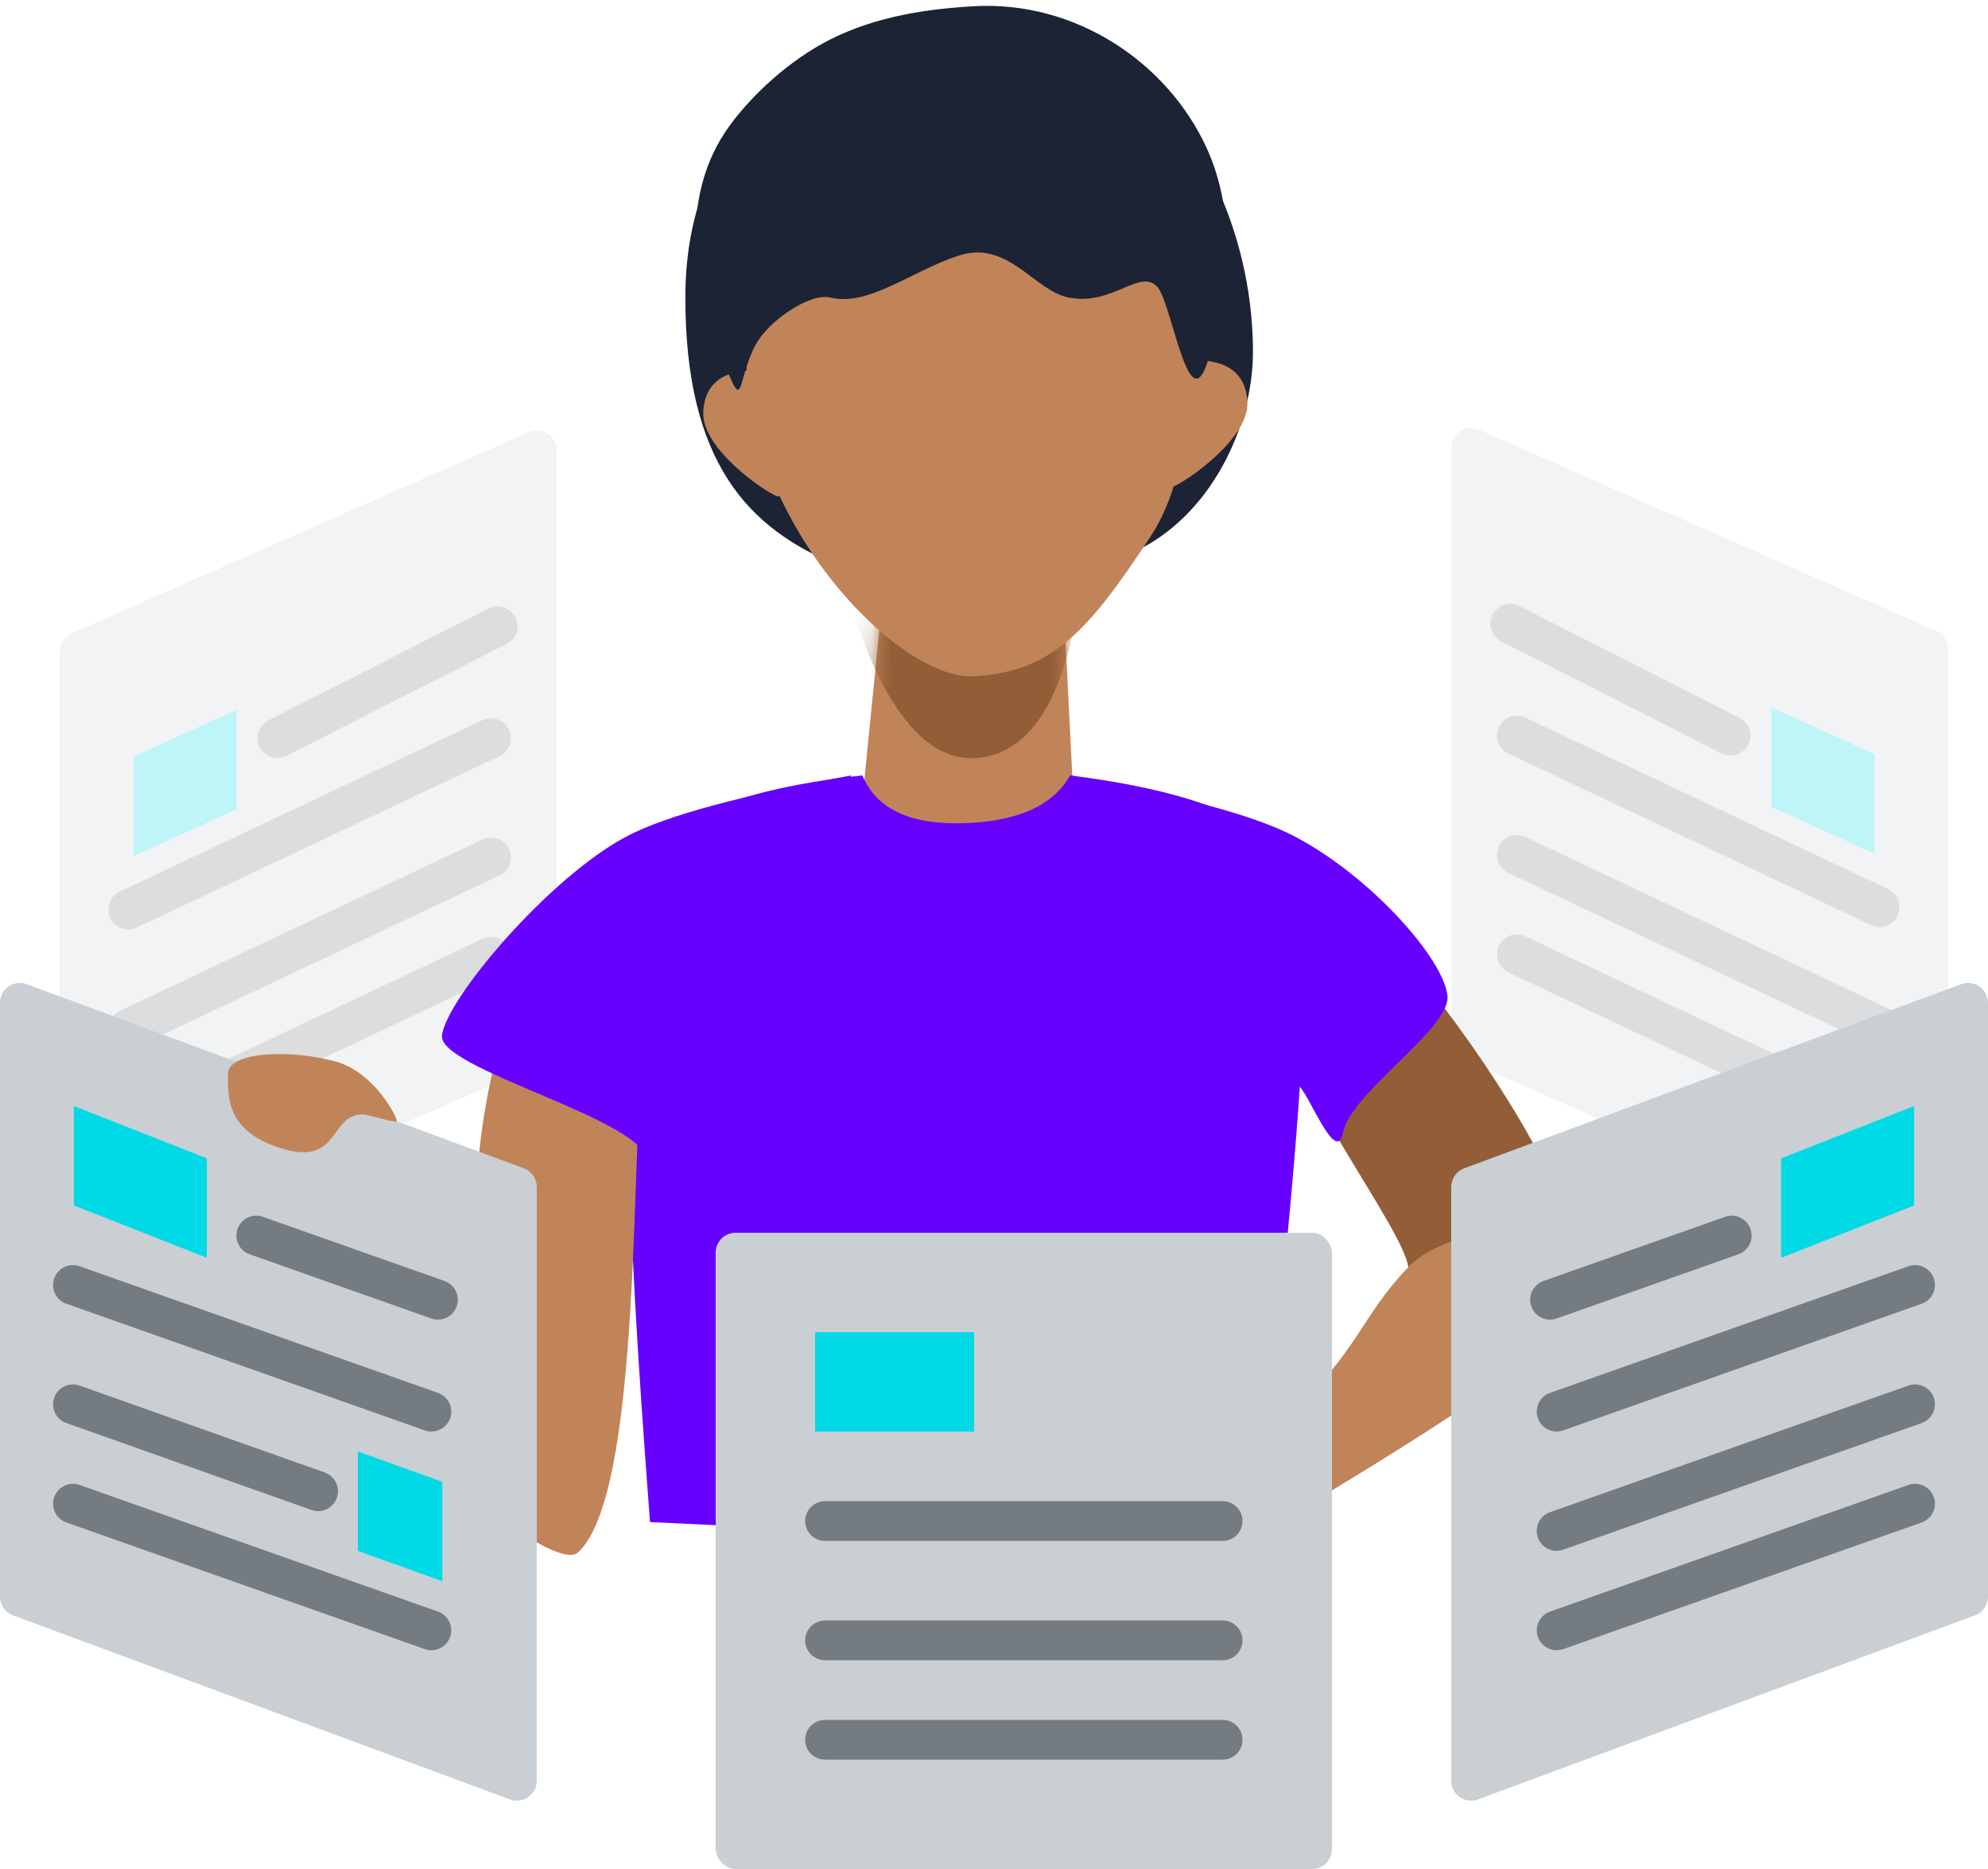<?xml version="1.0" encoding="UTF-8"?>
<svg width="100px" height="94px" viewBox="0 0 100 94" version="1.1" xmlns="http://www.w3.org/2000/svg" xmlns:xlink="http://www.w3.org/1999/xlink">
    <!-- Generator: Sketch 47.1 (45422) - http://www.bohemiancoding.com/sketch -->
    <title>Group 2</title>
    <desc>Created with Sketch.</desc>
    <defs>
        <path d="M1.25,0 L10,0 L10.625,12.5 C8.24,15.08 6.47,16.37 5.312,16.37 C4.155,16.37 2.385,15.08 0,12.5 L1.25,0 Z" id="path-1"></path>
    </defs>
    <g id="Page-1" stroke="none" stroke-width="1" fill="none" fill-rule="evenodd">
        <g id="texar-copy" transform="translate(-463, -469)">
            <g id="examples" transform="translate(390, 444)">
                <g id="Group-2" transform="translate(67, 9)">
                    <rect id="Rectangle-11" x="0" y="0" width="110" height="110"></rect>
                    <g id="person" transform="translate(9, 16.125)">
                        <g id="Group-3" opacity="0.26" transform="translate(0, 21)">
                            <path d="M0.597,10.737 L23.597,0.617 L23.597,0.617 C24.103,0.395 24.693,0.624 24.915,1.13 C24.971,1.257 25,1.394 25,1.533 L25,31.347 L25,31.347 C25,31.744 24.766,32.103 24.403,32.263 L1.403,42.383 L1.403,42.383 C0.897,42.605 0.307,42.376 0.085,41.87 C0.029,41.743 4.23582914e-15,41.606 4.21884749e-15,41.467 L1.77635684e-15,11.653 L2.44249065e-15,11.653 C2.39392887e-15,11.256 0.234,10.897 0.597,10.737 Z" id="Rectangle-15" fill="#CACFD3"></path>
                            <path d="M3.456,24.621 L21.699,15.997" id="Line" stroke="#757C81" stroke-width="2" stroke-linecap="round"></path>
                            <path d="M10.953,15.997 L22.029,10.37" id="Line" stroke="#757C81" stroke-width="2" stroke-linecap="round"></path>
                            <path d="M3.456,30.621 L21.699,21.997" id="Line" stroke="#757C81" stroke-width="2" stroke-linecap="round"></path>
                            <path d="M3.456,35.621 L21.699,26.997" id="Line" stroke="#757C81" stroke-width="2" stroke-linecap="round"></path>
                            <polygon id="Rectangle-16" fill="#00DAE7" points="3.719 16.926 8.897 14.584 8.897 19.584 3.719 21.926"></polygon>
                        </g>
                        <g id="neck" transform="translate(40.375, 27.625)">
                            <mask id="mask-2" fill="white">
                                <use xlink:href="#path-1"></use>
                            </mask>
                            <use id="Rectangle-5" fill="#C18459" xlink:href="#path-1"></use>
                            <path d="M-1.238,0.535 L11.131,0.535 C10.526,6.748 8.781,10.023 5.894,10.36 C3.008,10.696 0.631,7.421 -1.238,0.535 Z" id="Rectangle-5" fill="#935D37" mask="url(#mask-2)"></path>
                        </g>
                        <g id="head" transform="translate(30.625, 0)">
                            <path d="M8.568,28.32 C8.772,28.401 9.31,28.26 9.556,28.32 C12.337,28.989 19.022,29.63 23.375,27.652 C27.265,25.885 29.401,21.321 29.401,17.582 C29.401,9.288 24.04,0.532 15.125,1.035 C6.21,1.537 0.849,6.547 0.849,14.841 C0.849,23.134 4.013,26.488 8.568,28.32 Z" id="Oval" fill="#1C2335"></path>
                            <path d="M15.382,33.886 C19.256,33.66 21.069,31.712 24.263,26.836 C25.921,24.306 26.102,21.017 26.102,18.414 C26.102,10.211 25.288,2.938 18.113,2.938 C10.937,2.938 3.912,9.49 3.912,17.783 C3.912,26.077 11.508,34.111 15.382,33.886 Z" id="Oval" fill="#C18459"></path>
                            <path d="M5.434,24.825 C6.073,25.082 5.825,21.777 5.825,20.614 C5.825,19.451 5.304,18.5 4.298,18.5 C3.292,18.5 1.825,18.791 1.751,20.614 C1.678,22.438 4.795,24.568 5.434,24.825 Z" id="Oval" fill="#C18459"></path>
                            <path d="M28.684,24.325 C29.322,24.582 29.075,21.277 29.075,20.114 C29.075,18.951 28.554,18 27.548,18 C26.542,18 25.075,18.291 25.001,20.114 C24.927,21.938 28.045,24.068 28.684,24.325 Z" id="Oval" fill="#C18459" transform="translate(27.061, 21.169) scale(-1, 1) translate(-27.061, -21.169) "></path>
                            <path d="M2.462,17.241 C3.915,21.068 3.332,19.229 4.37,17.241 C5.008,16.02 7.122,14.585 8.139,14.839 C10.048,15.314 12.201,13.521 14.589,12.733 C17.076,11.913 18.398,14.499 20.128,14.839 C22.321,15.269 23.669,13.399 24.561,14.266 C25.297,14.982 26.124,20.937 27.072,18.203 C28.285,14.707 28.582,10.615 27.072,7.319 C25.085,2.981 20.442,-0.097 15.375,0.188 C13.056,0.319 10.478,0.681 8.139,1.859 C6.088,2.893 4.205,4.645 3.076,6.195 C0.546,9.668 1.261,14.08 2.462,17.241 Z" id="Oval" fill="#1C2335"></path>
                        </g>
                    </g>
                    <path d="M37.437,60.926 C38.201,57.749 42.181,55.774 49.377,55 C50.085,56.69 51.793,57.491 54.5,57.401 C57.207,57.311 58.982,56.511 59.824,55 C66.145,55.792 69.9,57.34 71.091,59.644 C71.832,61.079 71.812,65.98 71.091,74.5 C70.61,80.18 69.913,86.68 69,94 L38.697,92.551 C38.03,83.822 37.697,77.805 37.697,74.5 C37.697,67.483 36.999,62.747 37.437,60.926 Z" id="Rectangle-13" fill="#6700FF"></path>
                    <g id="Group-3" opacity="0.26" transform="translate(91.5, 58.5) scale(-1, 1) translate(-91.5, -58.5) translate(79, 37)">
                        <path d="M0.597,10.737 L23.597,0.617 L23.597,0.617 C24.103,0.395 24.693,0.624 24.915,1.13 C24.971,1.257 25,1.394 25,1.533 L25,31.347 L25,31.347 C25,31.744 24.766,32.103 24.403,32.263 L1.403,42.383 L1.403,42.383 C0.897,42.605 0.307,42.376 0.085,41.87 C0.029,41.743 4.23582914e-15,41.606 4.21884749e-15,41.467 L1.77635684e-15,11.653 L2.44249065e-15,11.653 C2.39392887e-15,11.256 0.234,10.897 0.597,10.737 Z" id="Rectangle-15" fill="#CACFD3"></path>
                        <path d="M3.456,24.621 L21.699,15.997" id="Line" stroke="#757C81" stroke-width="2" stroke-linecap="round"></path>
                        <path d="M10.953,15.997 L22.029,10.37" id="Line" stroke="#757C81" stroke-width="2" stroke-linecap="round"></path>
                        <path d="M3.456,30.621 L21.699,21.997" id="Line" stroke="#757C81" stroke-width="2" stroke-linecap="round"></path>
                        <path d="M3.456,35.621 L21.699,26.997" id="Line" stroke="#757C81" stroke-width="2" stroke-linecap="round"></path>
                        <polygon id="Rectangle-16" fill="#00DAE7" points="3.719 16.926 8.897 14.584 8.897 19.584 3.719 21.926"></polygon>
                    </g>
                    <path d="M70.25,58.528 C73.98,59.221 87.423,76.713 85.49,81.92 C85.012,83.208 80.646,86.339 72.392,91.315 C72.392,93.563 71.128,94.57 68.602,94.335 C66.693,94.157 66.919,90.45 67.722,89.013 C67.804,88.866 70.142,87.74 70.951,87.017 C74.267,84.051 77.11,81.72 76.84,79.729 C76.579,77.813 71.197,70.947 70.25,66.708 C69.371,62.767 68.7,58.239 70.25,58.528 Z" id="Rectangle-14" fill="#935D37"></path>
                    <path d="M85.49,81.92 C85.012,83.208 80.646,86.339 72.392,91.315 C72.392,93.563 71.128,94.57 68.602,94.335 C66.693,94.157 66.919,90.45 67.722,89.013 C67.804,88.866 70.142,87.74 70.951,87.017 C74.267,84.051 74.46,82.208 76.84,79.729 C79.22,77.25 87.423,76.713 85.49,81.92 Z" id="Rectangle-14" fill="#C18459"></path>
                    <path d="M59.824,55 C65.355,56.001 69.11,57.018 71.091,58.051 C74.972,60.076 78.606,64.224 78.81,66.07 C78.995,67.736 73.973,70.902 73.557,72.961 C73.142,75.02 71.226,69.227 71.091,70.82 C70.61,76.5 69.559,84.078 67.939,93.555 L59.824,55 Z" id="Rectangle-13" fill="#6700FF"></path>
                    <path d="M9.581,58.528 C12.749,59.116 19.153,66.094 18.138,81.313 C18.122,81.564 26.958,79.224 27.988,74.841 C29.196,69.704 33.296,75.183 38.306,77.896 C42.947,80.409 32.417,78.175 32.248,78.63 C31.835,79.743 14.907,95.781 13.058,94.074 C9.581,90.866 10.528,70.947 9.581,66.708 C8.701,62.767 8.03,58.239 9.581,58.528 Z" id="Rectangle-14" fill="#C18459" transform="translate(24.07, 76.358) scale(-1, 1) translate(-24.07, -76.358) "></path>
                    <path d="M28.23,55 C33.761,56.001 37.516,57.018 39.497,58.051 C43.378,60.076 48.609,66.238 48.813,68.083 C48.997,69.75 38.939,72.219 38.523,74.278 C38.108,76.337 36.479,68.772 36.345,70.365 C35.864,76.045 33.159,70.923 28.23,55 Z" id="Rectangle-13" fill="#6700FF" transform="translate(38.523, 64.818) scale(-1, 1) translate(-38.523, -64.818) "></path>
                    <g id="Group-3" transform="translate(42, 78)">
                        <rect id="Rectangle-15" fill="#CACFD3" x="0" y="0" width="31" height="32" rx="1"></rect>
                        <path d="M5.5,14.5 L25.5,14.5" id="Line" stroke="#757C81" stroke-width="2" stroke-linecap="round"></path>
                        <path d="M5.5,20.5 L25.5,20.5" id="Line" stroke="#757C81" stroke-width="2" stroke-linecap="round"></path>
                        <path d="M5.5,25.5 L25.5,25.5" id="Line" stroke="#757C81" stroke-width="2" stroke-linecap="round"></path>
                        <rect id="Rectangle-16" fill="#00DAE7" x="5" y="5" width="8" height="5"></rect>
                    </g>
                    <g id="Group-3" transform="translate(6, 65)">
                        <path d="M1.347,0.499 L26.347,9.758 L26.347,9.758 C26.74,9.904 27,10.278 27,10.696 L27,40.563 L27,40.563 C27,41.116 26.552,41.563 26,41.563 C25.881,41.563 25.764,41.542 25.653,41.501 L0.653,32.242 L0.653,32.242 C0.26,32.096 -6.14902862e-16,31.722 -6.66133815e-16,31.304 L0,1.437 L0,1.437 C-6.76353751e-17,0.884 0.448,0.437 1,0.437 C1.119,0.437 1.236,0.458 1.347,0.499 Z" id="Rectangle-15" fill="#CACFD3"></path>
                        <path d="M3.67,15.628 L21.699,21.997" id="Line" stroke="#757C81" stroke-width="2" stroke-linecap="round"></path>
                        <path d="M12.89,13.141 L22.029,16.37" id="Line" stroke="#757C81" stroke-width="2" stroke-linecap="round"></path>
                        <path d="M3.67,21.628 L16,26" id="Line" stroke="#757C81" stroke-width="2" stroke-linecap="round"></path>
                        <path d="M3.67,26.628 L21.699,32.997" id="Line" stroke="#757C81" stroke-width="2" stroke-linecap="round"></path>
                        <polygon id="Rectangle-16" fill="#00DAE7" points="3.716 6.627 10.404 9.259 10.404 14.259 3.716 11.627"></polygon>
                        <polygon id="Rectangle-16" fill="#00DAE7" points="18 24 22.25 25.526 22.25 30.526 18 29"></polygon>
                    </g>
                    <path d="M20.23,73.78 C23.138,74.636 22.548,71.999 24.284,72.051 C24.516,72.058 25.86,72.472 25.957,72.404 C26.054,72.336 24.901,69.963 22.92,69.4 C20.634,68.75 17.47,68.895 17.47,70 C17.47,71.105 17.321,72.923 20.23,73.78 Z" id="Oval-3" fill="#C18459"></path>
                    <g id="Group-3" transform="translate(92.5, 86) scale(-1, 1) translate(-92.5, -86) translate(79, 65)">
                        <path d="M1.347,0.499 L26.347,9.758 L26.347,9.758 C26.74,9.904 27,10.278 27,10.696 L27,40.563 L27,40.563 C27,41.116 26.552,41.563 26,41.563 C25.881,41.563 25.764,41.542 25.653,41.501 L0.653,32.242 L0.653,32.242 C0.26,32.096 -6.14902862e-16,31.722 -6.66133815e-16,31.304 L0,1.437 L0,1.437 C-6.76353751e-17,0.884 0.448,0.437 1,0.437 C1.119,0.437 1.236,0.458 1.347,0.499 Z" id="Rectangle-15" fill="#CACFD3"></path>
                        <path d="M3.67,15.628 L21.699,21.997" id="Line" stroke="#757C81" stroke-width="2" stroke-linecap="round"></path>
                        <path d="M12.89,13.141 L22.029,16.37" id="Line" stroke="#757C81" stroke-width="2" stroke-linecap="round"></path>
                        <path d="M3.67,21.628 L21.699,27.997" id="Line" stroke="#757C81" stroke-width="2" stroke-linecap="round"></path>
                        <path d="M3.67,26.628 L21.699,32.997" id="Line" stroke="#757C81" stroke-width="2" stroke-linecap="round"></path>
                        <polygon id="Rectangle-16" fill="#00DAE7" points="3.716 6.627 10.404 9.259 10.404 14.259 3.716 11.627"></polygon>
                    </g>
                </g>
            </g>
        </g>
    </g>
</svg>